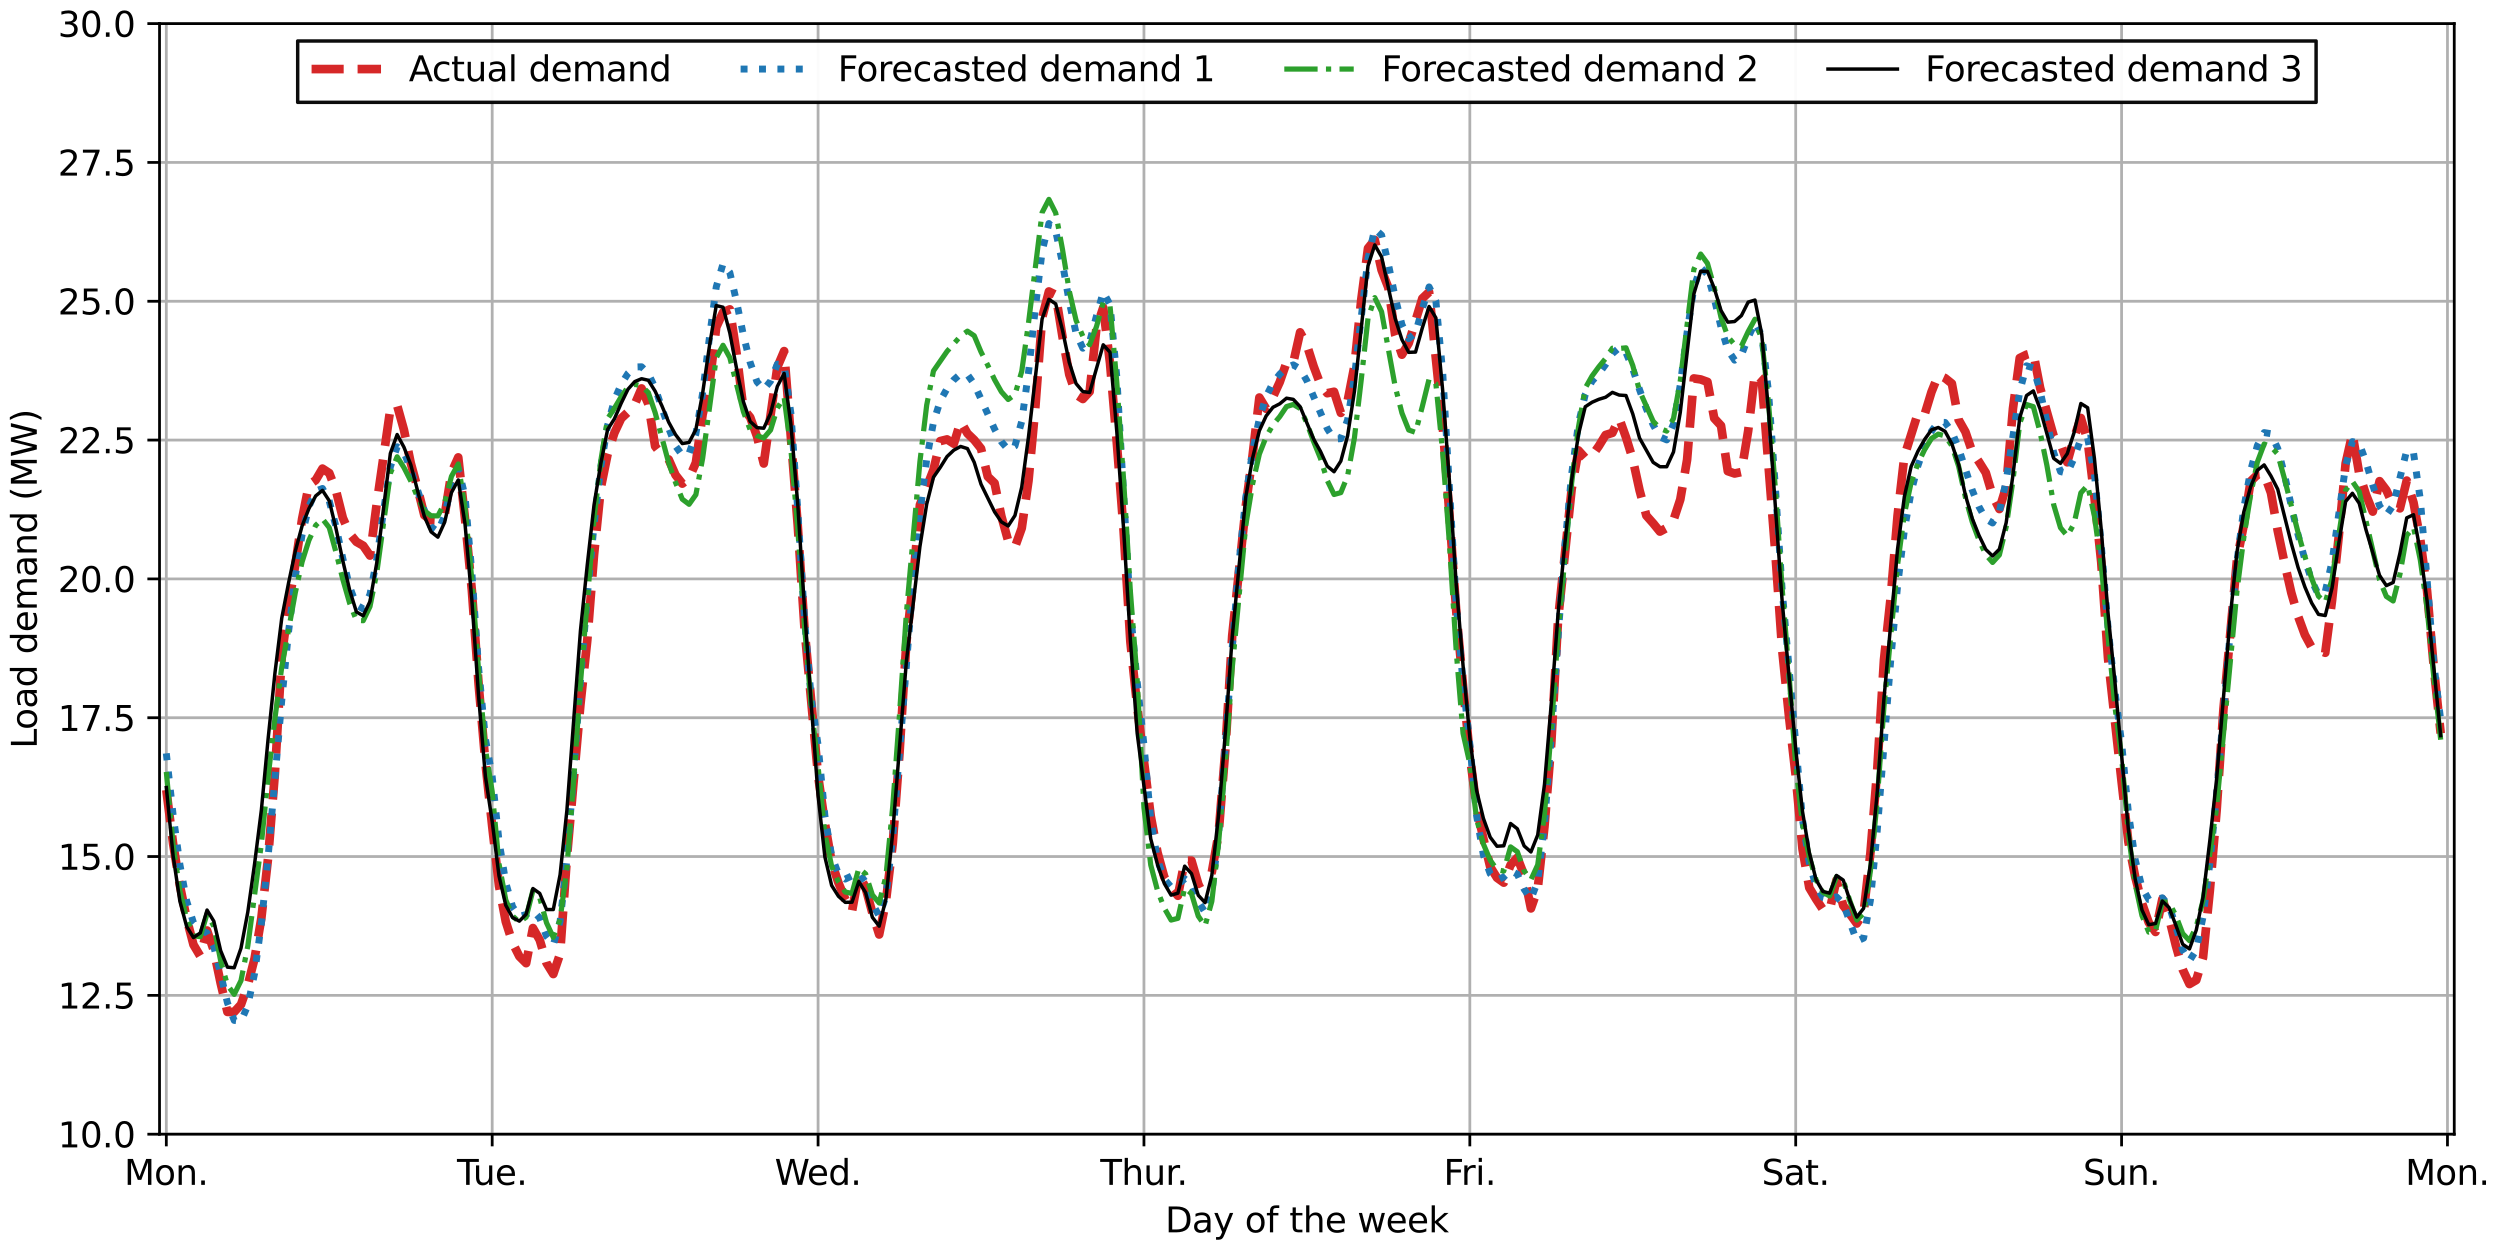 <?xml version="1.0" encoding="utf-8" standalone="no"?>
<!DOCTYPE svg PUBLIC "-//W3C//DTD SVG 1.1//EN"
  "http://www.w3.org/Graphics/SVG/1.1/DTD/svg11.dtd">
<svg height="360pt" version="1.1" viewBox="0 0 720 360" width="720pt" xmlns="http://www.w3.org/2000/svg" xmlns:xlink="http://www.w3.org/1999/xlink">
 <defs>
  <style type="text/css">*{stroke-linecap:butt;stroke-linejoin:round;}</style>
 </defs>
 <g id="figure_1">
  <g id="patch_1">
   <path d="M 0 360 
L 720 360 
L 720 0 
L 0 0 
z
" style="fill:#ffffff;"/>
  </g>
  <g id="axes_1">
   <g id="patch_2">
    <path d="M 45.944 326.644 
L 706.824 326.644 
L 706.824 6.799 
L 45.944 6.799 
z
" style="fill:#ffffff;"/>
   </g>
   <g id="matplotlib.axis_1">
    <g id="xtick_1">
     <g id="line2d_1">
      <path clip-path="url(#p6365b93fcc)" d="M 47.899 326.644 
L 47.899 6.799 
" style="fill:none;stroke:#b0b0b0;stroke-linecap:square;stroke-width:0.8;"/>
     </g>
     <g id="line2d_2">
      <defs>
       <path d="M 0 0 
L 0 3.5 
" id="m3e5cc3cc90" style="stroke:#000000;stroke-width:0.8;"/>
      </defs>
      <g>
       <use style="stroke:#000000;stroke-width:0.8;" x="47.899" xlink:href="#m3e5cc3cc90" y="326.644"/>
      </g>
     </g>
     <g id="text_1">
      <!-- Mon. -->
      <g transform="translate(35.768 341.242)scale(0.1 -0.1)">
       <defs>
        <path d="M 628 4666 
L 1569 4666 
L 2759 1491 
L 3956 4666 
L 4897 4666 
L 4897 0 
L 4281 0 
L 4281 4097 
L 3078 897 
L 2444 897 
L 1241 4097 
L 1241 0 
L 628 0 
L 628 4666 
z
" id="DejaVuSans-4d" transform="scale(0.016)"/>
        <path d="M 1959 3097 
Q 1497 3097 1228 2736 
Q 959 2375 959 1747 
Q 959 1119 1226 758 
Q 1494 397 1959 397 
Q 2419 397 2687 759 
Q 2956 1122 2956 1747 
Q 2956 2369 2687 2733 
Q 2419 3097 1959 3097 
z
M 1959 3584 
Q 2709 3584 3137 3096 
Q 3566 2609 3566 1747 
Q 3566 888 3137 398 
Q 2709 -91 1959 -91 
Q 1206 -91 779 398 
Q 353 888 353 1747 
Q 353 2609 779 3096 
Q 1206 3584 1959 3584 
z
" id="DejaVuSans-6f" transform="scale(0.016)"/>
        <path d="M 3513 2113 
L 3513 0 
L 2938 0 
L 2938 2094 
Q 2938 2591 2744 2837 
Q 2550 3084 2163 3084 
Q 1697 3084 1428 2787 
Q 1159 2491 1159 1978 
L 1159 0 
L 581 0 
L 581 3500 
L 1159 3500 
L 1159 2956 
Q 1366 3272 1645 3428 
Q 1925 3584 2291 3584 
Q 2894 3584 3203 3211 
Q 3513 2838 3513 2113 
z
" id="DejaVuSans-6e" transform="scale(0.016)"/>
        <path d="M 684 794 
L 1344 794 
L 1344 0 
L 684 0 
L 684 794 
z
" id="DejaVuSans-2e" transform="scale(0.016)"/>
       </defs>
       <use xlink:href="#DejaVuSans-4d"/>
       <use x="86.279" xlink:href="#DejaVuSans-6f"/>
       <use x="147.461" xlink:href="#DejaVuSans-6e"/>
       <use x="210.84" xlink:href="#DejaVuSans-2e"/>
      </g>
     </g>
    </g>
    <g id="xtick_2">
     <g id="line2d_3">
      <path clip-path="url(#p6365b93fcc)" d="M 141.752 326.644 
L 141.752 6.799 
" style="fill:none;stroke:#b0b0b0;stroke-linecap:square;stroke-width:0.8;"/>
     </g>
     <g id="line2d_4">
      <g>
       <use style="stroke:#000000;stroke-width:0.8;" x="141.752" xlink:href="#m3e5cc3cc90" y="326.644"/>
      </g>
     </g>
     <g id="text_2">
      <!-- Tue. -->
      <g transform="translate(131.62 341.242)scale(0.1 -0.1)">
       <defs>
        <path d="M -19 4666 
L 3928 4666 
L 3928 4134 
L 2272 4134 
L 2272 0 
L 1638 0 
L 1638 4134 
L -19 4134 
L -19 4666 
z
" id="DejaVuSans-54" transform="scale(0.016)"/>
        <path d="M 544 1381 
L 544 3500 
L 1119 3500 
L 1119 1403 
Q 1119 906 1312 657 
Q 1506 409 1894 409 
Q 2359 409 2629 706 
Q 2900 1003 2900 1516 
L 2900 3500 
L 3475 3500 
L 3475 0 
L 2900 0 
L 2900 538 
Q 2691 219 2414 64 
Q 2138 -91 1772 -91 
Q 1169 -91 856 284 
Q 544 659 544 1381 
z
M 1991 3584 
L 1991 3584 
z
" id="DejaVuSans-75" transform="scale(0.016)"/>
        <path d="M 3597 1894 
L 3597 1613 
L 953 1613 
Q 991 1019 1311 708 
Q 1631 397 2203 397 
Q 2534 397 2845 478 
Q 3156 559 3463 722 
L 3463 178 
Q 3153 47 2828 -22 
Q 2503 -91 2169 -91 
Q 1331 -91 842 396 
Q 353 884 353 1716 
Q 353 2575 817 3079 
Q 1281 3584 2069 3584 
Q 2775 3584 3186 3129 
Q 3597 2675 3597 1894 
z
M 3022 2063 
Q 3016 2534 2758 2815 
Q 2500 3097 2075 3097 
Q 1594 3097 1305 2825 
Q 1016 2553 972 2059 
L 3022 2063 
z
" id="DejaVuSans-65" transform="scale(0.016)"/>
       </defs>
       <use xlink:href="#DejaVuSans-54"/>
       <use x="45.959" xlink:href="#DejaVuSans-75"/>
       <use x="109.338" xlink:href="#DejaVuSans-65"/>
       <use x="170.861" xlink:href="#DejaVuSans-2e"/>
      </g>
     </g>
    </g>
    <g id="xtick_3">
     <g id="line2d_5">
      <path clip-path="url(#p6365b93fcc)" d="M 235.605 326.644 
L 235.605 6.799 
" style="fill:none;stroke:#b0b0b0;stroke-linecap:square;stroke-width:0.8;"/>
     </g>
     <g id="line2d_6">
      <g>
       <use style="stroke:#000000;stroke-width:0.8;" x="235.605" xlink:href="#m3e5cc3cc90" y="326.644"/>
      </g>
     </g>
     <g id="text_3">
      <!-- Wed. -->
      <g transform="translate(223.115 341.242)scale(0.1 -0.1)">
       <defs>
        <path d="M 213 4666 
L 850 4666 
L 1831 722 
L 2809 4666 
L 3519 4666 
L 4500 722 
L 5478 4666 
L 6119 4666 
L 4947 0 
L 4153 0 
L 3169 4050 
L 2175 0 
L 1381 0 
L 213 4666 
z
" id="DejaVuSans-57" transform="scale(0.016)"/>
        <path d="M 2906 2969 
L 2906 4863 
L 3481 4863 
L 3481 0 
L 2906 0 
L 2906 525 
Q 2725 213 2448 61 
Q 2172 -91 1784 -91 
Q 1150 -91 751 415 
Q 353 922 353 1747 
Q 353 2572 751 3078 
Q 1150 3584 1784 3584 
Q 2172 3584 2448 3432 
Q 2725 3281 2906 2969 
z
M 947 1747 
Q 947 1113 1208 752 
Q 1469 391 1925 391 
Q 2381 391 2643 752 
Q 2906 1113 2906 1747 
Q 2906 2381 2643 2742 
Q 2381 3103 1925 3103 
Q 1469 3103 1208 2742 
Q 947 2381 947 1747 
z
" id="DejaVuSans-64" transform="scale(0.016)"/>
       </defs>
       <use xlink:href="#DejaVuSans-57"/>
       <use x="93.002" xlink:href="#DejaVuSans-65"/>
       <use x="154.525" xlink:href="#DejaVuSans-64"/>
       <use x="218.002" xlink:href="#DejaVuSans-2e"/>
      </g>
     </g>
    </g>
    <g id="xtick_4">
     <g id="line2d_7">
      <path clip-path="url(#p6365b93fcc)" d="M 329.458 326.644 
L 329.458 6.799 
" style="fill:none;stroke:#b0b0b0;stroke-linecap:square;stroke-width:0.8;"/>
     </g>
     <g id="line2d_8">
      <g>
       <use style="stroke:#000000;stroke-width:0.8;" x="329.458" xlink:href="#m3e5cc3cc90" y="326.644"/>
      </g>
     </g>
     <g id="text_4">
      <!-- Thur. -->
      <g transform="translate(316.878 341.242)scale(0.1 -0.1)">
       <defs>
        <path d="M 3513 2113 
L 3513 0 
L 2938 0 
L 2938 2094 
Q 2938 2591 2744 2837 
Q 2550 3084 2163 3084 
Q 1697 3084 1428 2787 
Q 1159 2491 1159 1978 
L 1159 0 
L 581 0 
L 581 4863 
L 1159 4863 
L 1159 2956 
Q 1366 3272 1645 3428 
Q 1925 3584 2291 3584 
Q 2894 3584 3203 3211 
Q 3513 2838 3513 2113 
z
" id="DejaVuSans-68" transform="scale(0.016)"/>
        <path d="M 2631 2963 
Q 2534 3019 2420 3045 
Q 2306 3072 2169 3072 
Q 1681 3072 1420 2755 
Q 1159 2438 1159 1844 
L 1159 0 
L 581 0 
L 581 3500 
L 1159 3500 
L 1159 2956 
Q 1341 3275 1631 3429 
Q 1922 3584 2338 3584 
Q 2397 3584 2469 3576 
Q 2541 3569 2628 3553 
L 2631 2963 
z
" id="DejaVuSans-72" transform="scale(0.016)"/>
       </defs>
       <use xlink:href="#DejaVuSans-54"/>
       <use x="61.084" xlink:href="#DejaVuSans-68"/>
       <use x="124.463" xlink:href="#DejaVuSans-75"/>
       <use x="187.842" xlink:href="#DejaVuSans-72"/>
       <use x="219.83" xlink:href="#DejaVuSans-2e"/>
      </g>
     </g>
    </g>
    <g id="xtick_5">
     <g id="line2d_9">
      <path clip-path="url(#p6365b93fcc)" d="M 423.31 326.644 
L 423.31 6.799 
" style="fill:none;stroke:#b0b0b0;stroke-linecap:square;stroke-width:0.8;"/>
     </g>
     <g id="line2d_10">
      <g>
       <use style="stroke:#000000;stroke-width:0.8;" x="423.31" xlink:href="#m3e5cc3cc90" y="326.644"/>
      </g>
     </g>
     <g id="text_5">
      <!-- Fri. -->
      <g transform="translate(415.763 341.242)scale(0.1 -0.1)">
       <defs>
        <path d="M 628 4666 
L 3309 4666 
L 3309 4134 
L 1259 4134 
L 1259 2759 
L 3109 2759 
L 3109 2228 
L 1259 2228 
L 1259 0 
L 628 0 
L 628 4666 
z
" id="DejaVuSans-46" transform="scale(0.016)"/>
        <path d="M 603 3500 
L 1178 3500 
L 1178 0 
L 603 0 
L 603 3500 
z
M 603 4863 
L 1178 4863 
L 1178 4134 
L 603 4134 
L 603 4863 
z
" id="DejaVuSans-69" transform="scale(0.016)"/>
       </defs>
       <use xlink:href="#DejaVuSans-46"/>
       <use x="50.27" xlink:href="#DejaVuSans-72"/>
       <use x="91.383" xlink:href="#DejaVuSans-69"/>
       <use x="119.166" xlink:href="#DejaVuSans-2e"/>
      </g>
     </g>
    </g>
    <g id="xtick_6">
     <g id="line2d_11">
      <path clip-path="url(#p6365b93fcc)" d="M 517.163 326.644 
L 517.163 6.799 
" style="fill:none;stroke:#b0b0b0;stroke-linecap:square;stroke-width:0.8;"/>
     </g>
     <g id="line2d_12">
      <g>
       <use style="stroke:#000000;stroke-width:0.8;" x="517.163" xlink:href="#m3e5cc3cc90" y="326.644"/>
      </g>
     </g>
     <g id="text_6">
      <!-- Sat. -->
      <g transform="translate(507.376 341.242)scale(0.1 -0.1)">
       <defs>
        <path d="M 3425 4513 
L 3425 3897 
Q 3066 4069 2747 4153 
Q 2428 4238 2131 4238 
Q 1616 4238 1336 4038 
Q 1056 3838 1056 3469 
Q 1056 3159 1242 3001 
Q 1428 2844 1947 2747 
L 2328 2669 
Q 3034 2534 3370 2195 
Q 3706 1856 3706 1288 
Q 3706 609 3251 259 
Q 2797 -91 1919 -91 
Q 1588 -91 1214 -16 
Q 841 59 441 206 
L 441 856 
Q 825 641 1194 531 
Q 1563 422 1919 422 
Q 2459 422 2753 634 
Q 3047 847 3047 1241 
Q 3047 1584 2836 1778 
Q 2625 1972 2144 2069 
L 1759 2144 
Q 1053 2284 737 2584 
Q 422 2884 422 3419 
Q 422 4038 858 4394 
Q 1294 4750 2059 4750 
Q 2388 4750 2728 4690 
Q 3069 4631 3425 4513 
z
" id="DejaVuSans-53" transform="scale(0.016)"/>
        <path d="M 2194 1759 
Q 1497 1759 1228 1600 
Q 959 1441 959 1056 
Q 959 750 1161 570 
Q 1363 391 1709 391 
Q 2188 391 2477 730 
Q 2766 1069 2766 1631 
L 2766 1759 
L 2194 1759 
z
M 3341 1997 
L 3341 0 
L 2766 0 
L 2766 531 
Q 2569 213 2275 61 
Q 1981 -91 1556 -91 
Q 1019 -91 701 211 
Q 384 513 384 1019 
Q 384 1609 779 1909 
Q 1175 2209 1959 2209 
L 2766 2209 
L 2766 2266 
Q 2766 2663 2505 2880 
Q 2244 3097 1772 3097 
Q 1472 3097 1187 3025 
Q 903 2953 641 2809 
L 641 3341 
Q 956 3463 1253 3523 
Q 1550 3584 1831 3584 
Q 2591 3584 2966 3190 
Q 3341 2797 3341 1997 
z
" id="DejaVuSans-61" transform="scale(0.016)"/>
        <path d="M 1172 4494 
L 1172 3500 
L 2356 3500 
L 2356 3053 
L 1172 3053 
L 1172 1153 
Q 1172 725 1289 603 
Q 1406 481 1766 481 
L 2356 481 
L 2356 0 
L 1766 0 
Q 1100 0 847 248 
Q 594 497 594 1153 
L 594 3053 
L 172 3053 
L 172 3500 
L 594 3500 
L 594 4494 
L 1172 4494 
z
" id="DejaVuSans-74" transform="scale(0.016)"/>
       </defs>
       <use xlink:href="#DejaVuSans-53"/>
       <use x="63.477" xlink:href="#DejaVuSans-61"/>
       <use x="124.756" xlink:href="#DejaVuSans-74"/>
       <use x="163.965" xlink:href="#DejaVuSans-2e"/>
      </g>
     </g>
    </g>
    <g id="xtick_7">
     <g id="line2d_13">
      <path clip-path="url(#p6365b93fcc)" d="M 611.016 326.644 
L 611.016 6.799 
" style="fill:none;stroke:#b0b0b0;stroke-linecap:square;stroke-width:0.8;"/>
     </g>
     <g id="line2d_14">
      <g>
       <use style="stroke:#000000;stroke-width:0.8;" x="611.016" xlink:href="#m3e5cc3cc90" y="326.644"/>
      </g>
     </g>
     <g id="text_7">
      <!-- Sun. -->
      <g transform="translate(599.915 341.242)scale(0.1 -0.1)">
       <use xlink:href="#DejaVuSans-53"/>
       <use x="63.477" xlink:href="#DejaVuSans-75"/>
       <use x="126.855" xlink:href="#DejaVuSans-6e"/>
       <use x="190.234" xlink:href="#DejaVuSans-2e"/>
      </g>
     </g>
    </g>
    <g id="xtick_8">
     <g id="line2d_15">
      <path clip-path="url(#p6365b93fcc)" d="M 704.869 326.644 
L 704.869 6.799 
" style="fill:none;stroke:#b0b0b0;stroke-linecap:square;stroke-width:0.8;"/>
     </g>
     <g id="line2d_16">
      <g>
       <use style="stroke:#000000;stroke-width:0.8;" x="704.869" xlink:href="#m3e5cc3cc90" y="326.644"/>
      </g>
     </g>
     <g id="text_8">
      <!-- Mon. -->
      <g transform="translate(692.737 341.242)scale(0.1 -0.1)">
       <use xlink:href="#DejaVuSans-4d"/>
       <use x="86.279" xlink:href="#DejaVuSans-6f"/>
       <use x="147.461" xlink:href="#DejaVuSans-6e"/>
       <use x="210.84" xlink:href="#DejaVuSans-2e"/>
      </g>
     </g>
    </g>
    <g id="text_9">
     <!-- Day of the week -->
     <g transform="translate(335.581 354.92)scale(0.1 -0.1)">
      <defs>
       <path d="M 1259 4147 
L 1259 519 
L 2022 519 
Q 2988 519 3436 956 
Q 3884 1394 3884 2338 
Q 3884 3275 3436 3711 
Q 2988 4147 2022 4147 
L 1259 4147 
z
M 628 4666 
L 1925 4666 
Q 3281 4666 3915 4102 
Q 4550 3538 4550 2338 
Q 4550 1131 3912 565 
Q 3275 0 1925 0 
L 628 0 
L 628 4666 
z
" id="DejaVuSans-44" transform="scale(0.016)"/>
       <path d="M 2059 -325 
Q 1816 -950 1584 -1140 
Q 1353 -1331 966 -1331 
L 506 -1331 
L 506 -850 
L 844 -850 
Q 1081 -850 1212 -737 
Q 1344 -625 1503 -206 
L 1606 56 
L 191 3500 
L 800 3500 
L 1894 763 
L 2988 3500 
L 3597 3500 
L 2059 -325 
z
" id="DejaVuSans-79" transform="scale(0.016)"/>
       <path id="DejaVuSans-20" transform="scale(0.016)"/>
       <path d="M 2375 4863 
L 2375 4384 
L 1825 4384 
Q 1516 4384 1395 4259 
Q 1275 4134 1275 3809 
L 1275 3500 
L 2222 3500 
L 2222 3053 
L 1275 3053 
L 1275 0 
L 697 0 
L 697 3053 
L 147 3053 
L 147 3500 
L 697 3500 
L 697 3744 
Q 697 4328 969 4595 
Q 1241 4863 1831 4863 
L 2375 4863 
z
" id="DejaVuSans-66" transform="scale(0.016)"/>
       <path d="M 269 3500 
L 844 3500 
L 1563 769 
L 2278 3500 
L 2956 3500 
L 3675 769 
L 4391 3500 
L 4966 3500 
L 4050 0 
L 3372 0 
L 2619 2869 
L 1863 0 
L 1184 0 
L 269 3500 
z
" id="DejaVuSans-77" transform="scale(0.016)"/>
       <path d="M 581 4863 
L 1159 4863 
L 1159 1991 
L 2875 3500 
L 3609 3500 
L 1753 1863 
L 3688 0 
L 2938 0 
L 1159 1709 
L 1159 0 
L 581 0 
L 581 4863 
z
" id="DejaVuSans-6b" transform="scale(0.016)"/>
      </defs>
      <use xlink:href="#DejaVuSans-44"/>
      <use x="77.002" xlink:href="#DejaVuSans-61"/>
      <use x="138.281" xlink:href="#DejaVuSans-79"/>
      <use x="197.461" xlink:href="#DejaVuSans-20"/>
      <use x="229.248" xlink:href="#DejaVuSans-6f"/>
      <use x="290.43" xlink:href="#DejaVuSans-66"/>
      <use x="325.635" xlink:href="#DejaVuSans-20"/>
      <use x="357.422" xlink:href="#DejaVuSans-74"/>
      <use x="396.631" xlink:href="#DejaVuSans-68"/>
      <use x="460.01" xlink:href="#DejaVuSans-65"/>
      <use x="521.533" xlink:href="#DejaVuSans-20"/>
      <use x="553.32" xlink:href="#DejaVuSans-77"/>
      <use x="635.107" xlink:href="#DejaVuSans-65"/>
      <use x="696.631" xlink:href="#DejaVuSans-65"/>
      <use x="758.154" xlink:href="#DejaVuSans-6b"/>
     </g>
    </g>
   </g>
   <g id="matplotlib.axis_2">
    <g id="ytick_1">
     <g id="line2d_17">
      <path clip-path="url(#p6365b93fcc)" d="M 45.944 326.644 
L 706.824 326.644 
" style="fill:none;stroke:#b0b0b0;stroke-linecap:square;stroke-width:0.8;"/>
     </g>
     <g id="line2d_18">
      <defs>
       <path d="M 0 0 
L -3.5 0 
" id="m7fc9ce6da5" style="stroke:#000000;stroke-width:0.8;"/>
      </defs>
      <g>
       <use style="stroke:#000000;stroke-width:0.8;" x="45.944" xlink:href="#m7fc9ce6da5" y="326.644"/>
      </g>
     </g>
     <g id="text_10">
      <!-- 10.0 -->
      <g transform="translate(16.678 330.443)scale(0.1 -0.1)">
       <defs>
        <path d="M 794 531 
L 1825 531 
L 1825 4091 
L 703 3866 
L 703 4441 
L 1819 4666 
L 2450 4666 
L 2450 531 
L 3481 531 
L 3481 0 
L 794 0 
L 794 531 
z
" id="DejaVuSans-31" transform="scale(0.016)"/>
        <path d="M 2034 4250 
Q 1547 4250 1301 3770 
Q 1056 3291 1056 2328 
Q 1056 1369 1301 889 
Q 1547 409 2034 409 
Q 2525 409 2770 889 
Q 3016 1369 3016 2328 
Q 3016 3291 2770 3770 
Q 2525 4250 2034 4250 
z
M 2034 4750 
Q 2819 4750 3233 4129 
Q 3647 3509 3647 2328 
Q 3647 1150 3233 529 
Q 2819 -91 2034 -91 
Q 1250 -91 836 529 
Q 422 1150 422 2328 
Q 422 3509 836 4129 
Q 1250 4750 2034 4750 
z
" id="DejaVuSans-30" transform="scale(0.016)"/>
       </defs>
       <use xlink:href="#DejaVuSans-31"/>
       <use x="63.623" xlink:href="#DejaVuSans-30"/>
       <use x="127.246" xlink:href="#DejaVuSans-2e"/>
       <use x="159.033" xlink:href="#DejaVuSans-30"/>
      </g>
     </g>
    </g>
    <g id="ytick_2">
     <g id="line2d_19">
      <path clip-path="url(#p6365b93fcc)" d="M 45.944 286.663 
L 706.824 286.663 
" style="fill:none;stroke:#b0b0b0;stroke-linecap:square;stroke-width:0.8;"/>
     </g>
     <g id="line2d_20">
      <g>
       <use style="stroke:#000000;stroke-width:0.8;" x="45.944" xlink:href="#m7fc9ce6da5" y="286.663"/>
      </g>
     </g>
     <g id="text_11">
      <!-- 12.5 -->
      <g transform="translate(16.678 290.462)scale(0.1 -0.1)">
       <defs>
        <path d="M 1228 531 
L 3431 531 
L 3431 0 
L 469 0 
L 469 531 
Q 828 903 1448 1529 
Q 2069 2156 2228 2338 
Q 2531 2678 2651 2914 
Q 2772 3150 2772 3378 
Q 2772 3750 2511 3984 
Q 2250 4219 1831 4219 
Q 1534 4219 1204 4116 
Q 875 4013 500 3803 
L 500 4441 
Q 881 4594 1212 4672 
Q 1544 4750 1819 4750 
Q 2544 4750 2975 4387 
Q 3406 4025 3406 3419 
Q 3406 3131 3298 2873 
Q 3191 2616 2906 2266 
Q 2828 2175 2409 1742 
Q 1991 1309 1228 531 
z
" id="DejaVuSans-32" transform="scale(0.016)"/>
        <path d="M 691 4666 
L 3169 4666 
L 3169 4134 
L 1269 4134 
L 1269 2991 
Q 1406 3038 1543 3061 
Q 1681 3084 1819 3084 
Q 2600 3084 3056 2656 
Q 3513 2228 3513 1497 
Q 3513 744 3044 326 
Q 2575 -91 1722 -91 
Q 1428 -91 1123 -41 
Q 819 9 494 109 
L 494 744 
Q 775 591 1075 516 
Q 1375 441 1709 441 
Q 2250 441 2565 725 
Q 2881 1009 2881 1497 
Q 2881 1984 2565 2268 
Q 2250 2553 1709 2553 
Q 1456 2553 1204 2497 
Q 953 2441 691 2322 
L 691 4666 
z
" id="DejaVuSans-35" transform="scale(0.016)"/>
       </defs>
       <use xlink:href="#DejaVuSans-31"/>
       <use x="63.623" xlink:href="#DejaVuSans-32"/>
       <use x="127.246" xlink:href="#DejaVuSans-2e"/>
       <use x="159.033" xlink:href="#DejaVuSans-35"/>
      </g>
     </g>
    </g>
    <g id="ytick_3">
     <g id="line2d_21">
      <path clip-path="url(#p6365b93fcc)" d="M 45.944 246.682 
L 706.824 246.682 
" style="fill:none;stroke:#b0b0b0;stroke-linecap:square;stroke-width:0.8;"/>
     </g>
     <g id="line2d_22">
      <g>
       <use style="stroke:#000000;stroke-width:0.8;" x="45.944" xlink:href="#m7fc9ce6da5" y="246.682"/>
      </g>
     </g>
     <g id="text_12">
      <!-- 15.0 -->
      <g transform="translate(16.678 250.482)scale(0.1 -0.1)">
       <use xlink:href="#DejaVuSans-31"/>
       <use x="63.623" xlink:href="#DejaVuSans-35"/>
       <use x="127.246" xlink:href="#DejaVuSans-2e"/>
       <use x="159.033" xlink:href="#DejaVuSans-30"/>
      </g>
     </g>
    </g>
    <g id="ytick_4">
     <g id="line2d_23">
      <path clip-path="url(#p6365b93fcc)" d="M 45.944 206.702 
L 706.824 206.702 
" style="fill:none;stroke:#b0b0b0;stroke-linecap:square;stroke-width:0.8;"/>
     </g>
     <g id="line2d_24">
      <g>
       <use style="stroke:#000000;stroke-width:0.8;" x="45.944" xlink:href="#m7fc9ce6da5" y="206.702"/>
      </g>
     </g>
     <g id="text_13">
      <!-- 17.5 -->
      <g transform="translate(16.678 210.501)scale(0.1 -0.1)">
       <defs>
        <path d="M 525 4666 
L 3525 4666 
L 3525 4397 
L 1831 0 
L 1172 0 
L 2766 4134 
L 525 4134 
L 525 4666 
z
" id="DejaVuSans-37" transform="scale(0.016)"/>
       </defs>
       <use xlink:href="#DejaVuSans-31"/>
       <use x="63.623" xlink:href="#DejaVuSans-37"/>
       <use x="127.246" xlink:href="#DejaVuSans-2e"/>
       <use x="159.033" xlink:href="#DejaVuSans-35"/>
      </g>
     </g>
    </g>
    <g id="ytick_5">
     <g id="line2d_25">
      <path clip-path="url(#p6365b93fcc)" d="M 45.944 166.721 
L 706.824 166.721 
" style="fill:none;stroke:#b0b0b0;stroke-linecap:square;stroke-width:0.8;"/>
     </g>
     <g id="line2d_26">
      <g>
       <use style="stroke:#000000;stroke-width:0.8;" x="45.944" xlink:href="#m7fc9ce6da5" y="166.721"/>
      </g>
     </g>
     <g id="text_14">
      <!-- 20.0 -->
      <g transform="translate(16.678 170.521)scale(0.1 -0.1)">
       <use xlink:href="#DejaVuSans-32"/>
       <use x="63.623" xlink:href="#DejaVuSans-30"/>
       <use x="127.246" xlink:href="#DejaVuSans-2e"/>
       <use x="159.033" xlink:href="#DejaVuSans-30"/>
      </g>
     </g>
    </g>
    <g id="ytick_6">
     <g id="line2d_27">
      <path clip-path="url(#p6365b93fcc)" d="M 45.944 126.741 
L 706.824 126.741 
" style="fill:none;stroke:#b0b0b0;stroke-linecap:square;stroke-width:0.8;"/>
     </g>
     <g id="line2d_28">
      <g>
       <use style="stroke:#000000;stroke-width:0.8;" x="45.944" xlink:href="#m7fc9ce6da5" y="126.741"/>
      </g>
     </g>
     <g id="text_15">
      <!-- 22.5 -->
      <g transform="translate(16.678 130.54)scale(0.1 -0.1)">
       <use xlink:href="#DejaVuSans-32"/>
       <use x="63.623" xlink:href="#DejaVuSans-32"/>
       <use x="127.246" xlink:href="#DejaVuSans-2e"/>
       <use x="159.033" xlink:href="#DejaVuSans-35"/>
      </g>
     </g>
    </g>
    <g id="ytick_7">
     <g id="line2d_29">
      <path clip-path="url(#p6365b93fcc)" d="M 45.944 86.76 
L 706.824 86.76 
" style="fill:none;stroke:#b0b0b0;stroke-linecap:square;stroke-width:0.8;"/>
     </g>
     <g id="line2d_30">
      <g>
       <use style="stroke:#000000;stroke-width:0.8;" x="45.944" xlink:href="#m7fc9ce6da5" y="86.76"/>
      </g>
     </g>
     <g id="text_16">
      <!-- 25.0 -->
      <g transform="translate(16.678 90.56)scale(0.1 -0.1)">
       <use xlink:href="#DejaVuSans-32"/>
       <use x="63.623" xlink:href="#DejaVuSans-35"/>
       <use x="127.246" xlink:href="#DejaVuSans-2e"/>
       <use x="159.033" xlink:href="#DejaVuSans-30"/>
      </g>
     </g>
    </g>
    <g id="ytick_8">
     <g id="line2d_31">
      <path clip-path="url(#p6365b93fcc)" d="M 45.944 46.78 
L 706.824 46.78 
" style="fill:none;stroke:#b0b0b0;stroke-linecap:square;stroke-width:0.8;"/>
     </g>
     <g id="line2d_32">
      <g>
       <use style="stroke:#000000;stroke-width:0.8;" x="45.944" xlink:href="#m7fc9ce6da5" y="46.78"/>
      </g>
     </g>
     <g id="text_17">
      <!-- 27.5 -->
      <g transform="translate(16.678 50.579)scale(0.1 -0.1)">
       <use xlink:href="#DejaVuSans-32"/>
       <use x="63.623" xlink:href="#DejaVuSans-37"/>
       <use x="127.246" xlink:href="#DejaVuSans-2e"/>
       <use x="159.033" xlink:href="#DejaVuSans-35"/>
      </g>
     </g>
    </g>
    <g id="ytick_9">
     <g id="line2d_33">
      <path clip-path="url(#p6365b93fcc)" d="M 45.944 6.799 
L 706.824 6.799 
" style="fill:none;stroke:#b0b0b0;stroke-linecap:square;stroke-width:0.8;"/>
     </g>
     <g id="line2d_34">
      <g>
       <use style="stroke:#000000;stroke-width:0.8;" x="45.944" xlink:href="#m7fc9ce6da5" y="6.799"/>
      </g>
     </g>
     <g id="text_18">
      <!-- 30.0 -->
      <g transform="translate(16.678 10.599)scale(0.1 -0.1)">
       <defs>
        <path d="M 2597 2516 
Q 3050 2419 3304 2112 
Q 3559 1806 3559 1356 
Q 3559 666 3084 287 
Q 2609 -91 1734 -91 
Q 1441 -91 1130 -33 
Q 819 25 488 141 
L 488 750 
Q 750 597 1062 519 
Q 1375 441 1716 441 
Q 2309 441 2620 675 
Q 2931 909 2931 1356 
Q 2931 1769 2642 2001 
Q 2353 2234 1838 2234 
L 1294 2234 
L 1294 2753 
L 1863 2753 
Q 2328 2753 2575 2939 
Q 2822 3125 2822 3475 
Q 2822 3834 2567 4026 
Q 2313 4219 1838 4219 
Q 1578 4219 1281 4162 
Q 984 4106 628 3988 
L 628 4550 
Q 988 4650 1302 4700 
Q 1616 4750 1894 4750 
Q 2613 4750 3031 4423 
Q 3450 4097 3450 3541 
Q 3450 3153 3228 2886 
Q 3006 2619 2597 2516 
z
" id="DejaVuSans-33" transform="scale(0.016)"/>
       </defs>
       <use xlink:href="#DejaVuSans-33"/>
       <use x="63.623" xlink:href="#DejaVuSans-30"/>
       <use x="127.246" xlink:href="#DejaVuSans-2e"/>
       <use x="159.033" xlink:href="#DejaVuSans-30"/>
      </g>
     </g>
    </g>
    <g id="text_19">
     <!-- Load demand (MW) -->
     <g transform="translate(10.599 215.583)rotate(-90)scale(0.1 -0.1)">
      <defs>
       <path d="M 628 4666 
L 1259 4666 
L 1259 531 
L 3531 531 
L 3531 0 
L 628 0 
L 628 4666 
z
" id="DejaVuSans-4c" transform="scale(0.016)"/>
       <path d="M 3328 2828 
Q 3544 3216 3844 3400 
Q 4144 3584 4550 3584 
Q 5097 3584 5394 3201 
Q 5691 2819 5691 2113 
L 5691 0 
L 5113 0 
L 5113 2094 
Q 5113 2597 4934 2840 
Q 4756 3084 4391 3084 
Q 3944 3084 3684 2787 
Q 3425 2491 3425 1978 
L 3425 0 
L 2847 0 
L 2847 2094 
Q 2847 2600 2669 2842 
Q 2491 3084 2119 3084 
Q 1678 3084 1418 2786 
Q 1159 2488 1159 1978 
L 1159 0 
L 581 0 
L 581 3500 
L 1159 3500 
L 1159 2956 
Q 1356 3278 1631 3431 
Q 1906 3584 2284 3584 
Q 2666 3584 2933 3390 
Q 3200 3197 3328 2828 
z
" id="DejaVuSans-6d" transform="scale(0.016)"/>
       <path d="M 1984 4856 
Q 1566 4138 1362 3434 
Q 1159 2731 1159 2009 
Q 1159 1288 1364 580 
Q 1569 -128 1984 -844 
L 1484 -844 
Q 1016 -109 783 600 
Q 550 1309 550 2009 
Q 550 2706 781 3412 
Q 1013 4119 1484 4856 
L 1984 4856 
z
" id="DejaVuSans-28" transform="scale(0.016)"/>
       <path d="M 513 4856 
L 1013 4856 
Q 1481 4119 1714 3412 
Q 1947 2706 1947 2009 
Q 1947 1309 1714 600 
Q 1481 -109 1013 -844 
L 513 -844 
Q 928 -128 1133 580 
Q 1338 1288 1338 2009 
Q 1338 2731 1133 3434 
Q 928 4138 513 4856 
z
" id="DejaVuSans-29" transform="scale(0.016)"/>
      </defs>
      <use xlink:href="#DejaVuSans-4c"/>
      <use x="53.963" xlink:href="#DejaVuSans-6f"/>
      <use x="115.145" xlink:href="#DejaVuSans-61"/>
      <use x="176.424" xlink:href="#DejaVuSans-64"/>
      <use x="239.9" xlink:href="#DejaVuSans-20"/>
      <use x="271.688" xlink:href="#DejaVuSans-64"/>
      <use x="335.164" xlink:href="#DejaVuSans-65"/>
      <use x="396.688" xlink:href="#DejaVuSans-6d"/>
      <use x="494.1" xlink:href="#DejaVuSans-61"/>
      <use x="555.379" xlink:href="#DejaVuSans-6e"/>
      <use x="618.758" xlink:href="#DejaVuSans-64"/>
      <use x="682.234" xlink:href="#DejaVuSans-20"/>
      <use x="714.021" xlink:href="#DejaVuSans-28"/>
      <use x="753.035" xlink:href="#DejaVuSans-4d"/>
      <use x="839.314" xlink:href="#DejaVuSans-57"/>
      <use x="938.191" xlink:href="#DejaVuSans-29"/>
     </g>
    </g>
   </g>
   <g id="line2d_35">
    <path clip-path="url(#p6365b93fcc)" d="M 47.899 227.524 
L 49.855 243.004 
L 51.81 255.03 
L 53.765 264.594 
L 55.72 272.078 
L 57.676 275.373 
L 59.631 267.984 
L 61.586 273.773 
L 63.541 283.113 
L 65.497 291.429 
L 67.452 291.429 
L 69.407 289.318 
L 71.362 283.72 
L 73.318 276.044 
L 75.273 264.402 
L 77.228 246.938 
L 79.184 222.566 
L 81.139 189.015 
L 83.094 174.398 
L 85.049 162.596 
L 87.005 149.45 
L 88.96 139.663 
L 90.915 138.287 
L 92.87 134.961 
L 94.826 136.24 
L 96.781 141.358 
L 98.736 149.162 
L 100.691 153.64 
L 102.647 156.039 
L 104.602 157.158 
L 106.557 160.005 
L 108.512 144.972 
L 112.423 117.753 
L 114.378 116.762 
L 116.334 123.798 
L 118.289 133.33 
L 120.244 140.526 
L 122.199 148.362 
L 124.155 149.866 
L 126.11 149.962 
L 128.065 148.362 
L 130.02 136.112 
L 131.976 131.731 
L 133.931 149.45 
L 135.886 169.952 
L 137.841 197.075 
L 139.797 219.688 
L 141.752 237.983 
L 143.707 255.126 
L 145.663 265.425 
L 147.618 271.534 
L 149.573 275.436 
L 151.528 277.388 
L 153.484 267.28 
L 155.439 270.703 
L 157.394 277.356 
L 159.349 280.522 
L 161.305 274.733 
L 163.26 247.13 
L 167.17 202.832 
L 169.126 184.537 
L 171.081 159.813 
L 173.036 140.494 
L 174.992 130.803 
L 176.947 124.662 
L 178.902 120.504 
L 180.857 118.681 
L 182.813 116.442 
L 184.768 111.868 
L 186.723 116.346 
L 188.678 128.532 
L 190.634 131.091 
L 192.589 132.338 
L 194.544 136.784 
L 196.499 139.279 
L 198.455 137.744 
L 200.41 133.266 
L 202.365 119.321 
L 204.321 110.781 
L 206.276 94.245 
L 208.231 89.959 
L 210.186 89.095 
L 212.142 101.761 
L 214.097 117.785 
L 216.052 120.184 
L 218.007 125.622 
L 219.963 133.49 
L 223.873 105.727 
L 225.828 101.121 
L 229.739 151.145 
L 231.694 180.955 
L 235.605 223.366 
L 237.56 237.023 
L 239.515 248.314 
L 241.471 254.263 
L 243.426 258.933 
L 245.381 262.451 
L 247.336 251.736 
L 249.292 255.638 
L 251.247 262.963 
L 253.202 269.136 
L 255.157 259.508 
L 257.113 242.94 
L 259.068 216.777 
L 261.023 185.176 
L 262.978 167.073 
L 264.934 145.388 
L 268.844 135.281 
L 270.8 127.029 
L 272.755 126.549 
L 274.71 127.796 
L 276.665 121.368 
L 278.621 124.822 
L 280.576 126.709 
L 282.531 129.172 
L 284.486 137.264 
L 286.442 139.151 
L 288.397 148.682 
L 290.352 155.751 
L 292.307 157.574 
L 294.263 152.105 
L 296.218 138.383 
L 298.173 117.37 
L 300.129 91.526 
L 302.084 83.946 
L 304.039 84.905 
L 305.994 96.963 
L 307.95 107.87 
L 309.905 113.659 
L 311.86 114.907 
L 313.815 112.796 
L 315.771 94.501 
L 317.726 88.616 
L 319.681 104.576 
L 321.636 127.445 
L 323.592 152.808 
L 325.547 184.857 
L 327.502 203.44 
L 331.413 235.008 
L 333.368 245.531 
L 335.323 252.632 
L 337.279 255.542 
L 339.234 257.973 
L 341.189 247.898 
L 343.144 247.866 
L 345.1 254.583 
L 347.055 253.623 
L 349.01 251.16 
L 350.965 239.998 
L 352.921 215.626 
L 354.876 183.066 
L 358.786 145.708 
L 360.742 131.155 
L 362.697 114.491 
L 364.652 117.721 
L 366.608 114.299 
L 368.563 110.045 
L 370.518 104.384 
L 372.473 104.416 
L 374.429 95.716 
L 376.384 99.362 
L 378.339 105.535 
L 380.294 110.749 
L 382.25 113.244 
L 384.205 112.828 
L 386.16 118.905 
L 388.115 115.482 
L 390.071 105.407 
L 392.026 86.441 
L 393.981 71.504 
L 395.937 69.073 
L 397.892 77.773 
L 399.847 82.858 
L 401.802 96.388 
L 403.758 102.145 
L 405.713 98.819 
L 409.623 85.961 
L 411.579 84.106 
L 415.489 122.551 
L 417.444 148.266 
L 419.4 176.061 
L 421.355 197.586 
L 423.31 217.609 
L 425.266 232.609 
L 427.221 241.533 
L 429.176 249.657 
L 431.131 252.792 
L 433.087 254.199 
L 435.042 249.113 
L 436.997 247.002 
L 438.952 252.024 
L 440.908 261.619 
L 442.863 255.99 
L 444.818 237.951 
L 446.773 213.994 
L 448.729 178.396 
L 452.639 140.846 
L 454.595 129.716 
L 456.55 131.89 
L 458.505 131.251 
L 460.46 128.468 
L 462.416 125.27 
L 464.371 124.662 
L 466.326 120.472 
L 468.281 125.941 
L 470.237 132.242 
L 472.192 141.198 
L 474.147 148.49 
L 476.102 150.697 
L 478.058 153.096 
L 480.013 152.041 
L 481.968 149.802 
L 483.923 143.853 
L 485.879 132.434 
L 487.834 108.99 
L 489.789 109.277 
L 491.745 109.981 
L 493.7 120.472 
L 495.655 122.583 
L 497.61 135.697 
L 499.566 136.368 
L 501.521 135.952 
L 503.476 124.086 
L 505.431 107.582 
L 507.387 109.341 
L 511.297 159.301 
L 513.252 187 
L 515.208 206.126 
L 517.163 223.43 
L 519.118 244.54 
L 521.074 255.67 
L 523.029 258.933 
L 524.984 261.907 
L 526.939 262.131 
L 528.895 253.495 
L 530.85 260.82 
L 532.805 263.282 
L 534.76 265.969 
L 536.716 262.867 
L 538.671 245.723 
L 540.626 221.895 
L 542.581 190.038 
L 544.537 171.839 
L 546.492 148.554 
L 548.447 131.443 
L 552.358 118.969 
L 554.313 119.289 
L 556.268 112.892 
L 558.224 107.998 
L 560.179 108.894 
L 562.134 110.461 
L 564.089 120.92 
L 566.045 124.374 
L 568 130.163 
L 569.955 133.01 
L 571.91 136.144 
L 573.866 142.733 
L 575.821 146.603 
L 577.776 140.238 
L 579.732 117.657 
L 581.687 103.104 
L 583.642 102.145 
L 585.597 101.601 
L 587.553 111.708 
L 591.463 125.59 
L 593.418 127.637 
L 595.374 133.138 
L 597.329 126.133 
L 599.284 120.376 
L 601.239 126.837 
L 603.195 143.181 
L 605.15 161.892 
L 607.105 189.558 
L 611.016 225.093 
L 612.971 242.429 
L 614.926 252.472 
L 616.882 260.084 
L 618.837 265.681 
L 620.792 268.4 
L 622.747 258.965 
L 624.703 264.402 
L 626.658 272.366 
L 628.613 279.211 
L 630.568 283.401 
L 632.524 282.249 
L 634.479 275.756 
L 636.434 256.502 
L 638.389 233.441 
L 640.345 204.303 
L 644.255 161.092 
L 646.211 151.209 
L 648.166 138.639 
L 650.121 136.72 
L 652.076 136.528 
L 654.032 141.934 
L 655.987 152.872 
L 657.942 162.148 
L 659.897 170.72 
L 661.853 177.5 
L 663.808 182.842 
L 665.763 186.456 
L 669.674 187.991 
L 671.629 172.926 
L 673.584 154.248 
L 675.54 133.458 
L 677.495 124.854 
L 679.45 136.368 
L 681.405 142.477 
L 683.361 147.339 
L 685.316 138.575 
L 687.271 141.166 
L 689.226 145.484 
L 691.182 146.411 
L 693.137 138.415 
L 695.092 144.748 
L 697.047 155.431 
L 699.003 170.272 
L 700.958 192.501 
L 702.913 211.212 
L 702.913 211.212 
" style="fill:none;stroke:#d62728;stroke-dasharray:9.25,4;stroke-dashoffset:0;stroke-width:2.5;"/>
   </g>
   <g id="line2d_36">
    <path clip-path="url(#p6365b93fcc)" d="M 47.899 216.969 
L 49.855 234.731 
L 51.81 249.006 
L 53.765 259.52 
L 55.72 265.73 
L 57.676 267.827 
L 59.631 268.704 
L 61.586 272.661 
L 63.541 280.491 
L 65.497 288.795 
L 67.452 293.869 
L 69.407 294.13 
L 71.362 289.602 
L 73.318 280.357 
L 75.273 266.014 
L 77.228 246.631 
L 81.139 201.737 
L 83.094 182.022 
L 85.049 166.009 
L 87.005 153.972 
L 88.96 145.93 
L 90.915 141.435 
L 92.87 140.679 
L 94.826 144.313 
L 96.781 151.763 
L 98.736 160.86 
L 100.691 168.988 
L 102.647 174.228 
L 104.602 175.355 
L 106.557 171.167 
L 108.512 161.037 
L 110.468 147.017 
L 112.423 134.438 
L 114.378 128.678 
L 116.334 130.192 
L 118.289 135.287 
L 122.199 146.961 
L 124.155 151.741 
L 126.11 153.115 
L 128.065 148.466 
L 130.02 139.712 
L 131.976 134.951 
L 133.931 142.903 
L 135.886 164.833 
L 137.841 192.413 
L 139.797 212.747 
L 141.752 223.694 
L 143.707 242.162 
L 145.663 254.237 
L 147.618 261.13 
L 149.573 263.935 
L 151.528 263.382 
L 153.484 262.219 
L 155.439 264.404 
L 157.394 269.628 
L 159.349 272.123 
L 161.305 265.39 
L 163.26 247.643 
L 165.215 222.542 
L 167.17 195.985 
L 169.126 171.861 
L 171.081 151.172 
L 173.036 134.461 
L 174.992 122.493 
L 176.947 115.179 
L 178.902 110.658 
L 180.857 107.534 
L 182.813 105.694 
L 184.768 105.634 
L 186.723 107.583 
L 188.678 111.728 
L 192.589 123.322 
L 194.544 128.419 
L 196.499 131.132 
L 198.455 130.603 
L 200.41 124.98 
L 202.365 113.15 
L 204.321 97.141 
L 206.276 82.652 
L 208.231 75.974 
L 210.186 78.48 
L 212.142 86.907 
L 214.097 96.505 
L 216.052 104.411 
L 218.007 109.948 
L 219.963 112.18 
L 221.918 109.773 
L 223.873 104.868 
L 225.828 105.188 
L 227.784 119.101 
L 229.739 146.627 
L 231.694 178.263 
L 233.649 201.317 
L 235.605 214.584 
L 237.56 234.876 
L 239.515 246.491 
L 241.471 251.709 
L 243.426 253.168 
L 247.336 251.328 
L 249.292 254.091 
L 251.247 260.21 
L 253.202 263.813 
L 255.157 258.114 
L 257.113 241.031 
L 262.978 167.208 
L 264.934 147.735 
L 266.889 132.247 
L 268.844 121.582 
L 270.8 115.442 
L 272.755 111.909 
L 274.71 109.377 
L 276.665 107.661 
L 278.621 107.868 
L 280.576 110.619 
L 286.442 123.58 
L 288.397 127.211 
L 290.352 129.5 
L 292.307 128.438 
L 294.263 121.316 
L 296.218 107.151 
L 298.173 88.726 
L 300.129 72.376 
L 302.084 64.379 
L 304.039 66.551 
L 305.994 75.769 
L 307.95 86.971 
L 309.905 95.962 
L 311.86 100.283 
L 313.815 98.471 
L 315.771 91.049 
L 317.726 84.089 
L 319.681 87.717 
L 321.636 108.503 
L 325.547 175.869 
L 327.502 196.286 
L 329.458 214.585 
L 331.413 236.087 
L 333.368 247.665 
L 335.323 253.206 
L 337.279 255.469 
L 339.234 254.783 
L 341.189 253.105 
L 343.144 254.622 
L 345.1 259.658 
L 347.055 262.748 
L 349.01 257.098 
L 350.965 240.06 
L 352.921 214.522 
L 354.876 186.608 
L 356.831 162.144 
L 358.786 143.35 
L 360.742 129.933 
L 362.697 120.526 
L 364.652 114.176 
L 366.608 110.271 
L 368.563 107.772 
L 370.518 105.9 
L 372.473 105.089 
L 374.429 106.259 
L 376.384 109.661 
L 382.25 123.431 
L 384.205 126.453 
L 386.16 126.334 
L 388.115 120.915 
L 390.071 108.615 
L 393.981 74.418 
L 395.937 65.927 
L 397.892 67.717 
L 399.847 76.024 
L 401.802 85.6 
L 403.758 93.495 
L 405.713 97.543 
L 407.668 95.914 
L 409.623 88.947 
L 411.579 82.636 
L 413.534 86.716 
L 415.489 107.15 
L 419.4 174.026 
L 421.355 196.601 
L 423.31 214.415 
L 425.266 234.973 
L 427.221 246.298 
L 429.176 251.628 
L 431.131 253.496 
L 433.087 252.555 
L 435.042 250.73 
L 436.997 251.764 
L 438.952 256.092 
L 440.908 258.924 
L 442.863 253.802 
L 444.818 237.381 
L 446.773 211.862 
L 448.729 183.271 
L 450.684 157.205 
L 452.639 136.505 
L 454.595 122.033 
L 456.55 113.629 
L 458.505 109.77 
L 460.46 107.628 
L 462.416 104.964 
L 464.371 101.833 
L 466.326 100.153 
L 468.281 101.539 
L 470.237 106.219 
L 472.192 112.233 
L 474.147 117.735 
L 476.102 122.342 
L 478.058 125.836 
L 480.013 126.689 
L 481.968 122.137 
L 483.923 110.85 
L 485.879 95.769 
L 487.834 82.814 
L 489.789 77.021 
L 491.745 79.006 
L 493.7 85.961 
L 495.655 94.214 
L 497.61 100.761 
L 499.566 103.727 
L 501.521 102.29 
L 503.476 97.186 
L 505.431 92.922 
L 507.387 96.567 
L 509.342 112.974 
L 511.297 140.143 
L 513.252 169.837 
L 519.118 236.079 
L 521.074 248.522 
L 523.029 255.286 
L 524.984 258.457 
L 526.939 258.861 
L 528.895 258.29 
L 530.85 260.191 
L 534.76 271.076 
L 536.716 270.177 
L 538.671 259.324 
L 540.626 239.432 
L 544.537 189.991 
L 546.492 168.842 
L 548.447 152.76 
L 550.403 141.65 
L 552.358 134.137 
L 554.313 128.526 
L 556.268 124.176 
L 558.224 121.585 
L 560.179 121.66 
L 562.134 124.344 
L 564.089 129.134 
L 568 141.152 
L 569.955 145.957 
L 571.91 149.46 
L 573.866 150.614 
L 575.821 147.354 
L 577.776 138.492 
L 581.687 112.688 
L 583.642 105.353 
L 585.597 105.923 
L 587.553 112.613 
L 591.463 130.356 
L 593.418 135.806 
L 595.374 136.303 
L 597.329 131.953 
L 599.284 126.354 
L 601.239 126.179 
L 603.195 136.544 
L 605.15 156.868 
L 607.105 180.621 
L 609.06 198.773 
L 611.016 213.93 
L 612.971 233.968 
L 614.926 247.563 
L 616.882 255.571 
L 618.837 259.056 
L 620.792 259.19 
L 622.747 258.569 
L 624.703 260.877 
L 626.658 266.88 
L 628.613 273.586 
L 630.568 276.711 
L 632.524 273.605 
L 634.479 264.038 
L 636.434 248.678 
L 638.389 228.635 
L 642.3 182.077 
L 644.255 161.727 
L 646.211 146.361 
L 648.166 135.58 
L 650.121 128.329 
L 652.076 124.586 
L 654.032 124.903 
L 655.987 129.152 
L 657.942 136.726 
L 659.897 145.734 
L 661.853 154.072 
L 663.808 161.121 
L 665.763 167.164 
L 667.718 171.324 
L 669.674 170.379 
L 671.629 161.735 
L 675.54 134.145 
L 677.495 127.191 
L 679.45 127.668 
L 681.405 132.983 
L 683.361 139.784 
L 685.316 145.694 
L 687.271 148.38 
L 689.226 145.558 
L 693.137 129.711 
L 695.092 130.402 
L 697.047 143.807 
L 699.003 166.909 
L 700.958 191.338 
L 702.913 207.341 
L 702.913 207.341 
" style="fill:none;stroke:#1f77b4;stroke-dasharray:2,3.3;stroke-dashoffset:0;stroke-width:2;"/>
   </g>
   <g id="line2d_37">
    <path clip-path="url(#p6365b93fcc)" d="M 47.899 222.309 
L 49.855 243.394 
L 51.81 256.619 
L 53.765 264.713 
L 55.72 269.499 
L 57.676 269.771 
L 59.631 263.156 
L 61.586 266.787 
L 63.541 276.644 
L 65.497 283.684 
L 67.452 286.382 
L 69.407 282.411 
L 71.362 272.461 
L 75.273 243.031 
L 77.228 223.664 
L 79.184 206.87 
L 81.139 192.147 
L 85.049 170.686 
L 87.005 161.811 
L 88.96 155.607 
L 90.915 151.314 
L 92.87 149.443 
L 94.826 151.967 
L 96.781 159.124 
L 98.736 166.872 
L 100.691 173.715 
L 102.647 178.645 
L 104.602 178.758 
L 106.557 174.682 
L 108.512 164.967 
L 112.423 136.319 
L 114.378 131.555 
L 116.334 134.659 
L 118.289 138.489 
L 120.244 143.179 
L 122.199 147.094 
L 124.155 148.552 
L 126.11 148.574 
L 128.065 144.81 
L 130.02 137.197 
L 131.976 133.623 
L 133.931 146.486 
L 135.886 166.945 
L 137.841 193.346 
L 139.797 215.643 
L 141.752 227.995 
L 143.707 248.735 
L 145.663 259.185 
L 147.618 263.786 
L 149.573 265.582 
L 151.528 264.149 
L 153.484 256.424 
L 155.439 258.555 
L 157.394 265.758 
L 159.349 269.968 
L 161.305 264.815 
L 163.26 250.051 
L 165.215 224.744 
L 167.17 196.778 
L 171.081 149.401 
L 173.036 132.663 
L 174.992 120.586 
L 176.947 117.569 
L 178.902 114.264 
L 180.857 111.44 
L 182.813 110.683 
L 184.768 111.176 
L 186.723 113.087 
L 188.678 118.831 
L 192.589 133.327 
L 194.544 138.931 
L 196.499 143.762 
L 198.455 145.237 
L 200.41 142.467 
L 202.365 131.969 
L 206.276 103.05 
L 208.231 99.444 
L 210.186 102.992 
L 214.097 118.537 
L 216.052 123.79 
L 218.007 125.482 
L 219.963 126.141 
L 221.918 123.856 
L 223.873 117.519 
L 225.828 114.424 
L 227.784 129.515 
L 229.739 151.988 
L 231.694 180.273 
L 233.649 203.482 
L 235.605 220.771 
L 237.56 240.051 
L 239.515 249.506 
L 241.471 253.973 
L 243.426 256.903 
L 245.381 257.309 
L 247.336 250.01 
L 249.292 251.676 
L 251.247 257.747 
L 253.202 260.043 
L 255.157 252.291 
L 257.113 232.184 
L 259.068 205.538 
L 261.023 176.794 
L 264.934 132.991 
L 266.889 116.652 
L 268.844 106.82 
L 272.755 101.182 
L 276.665 96.759 
L 278.621 95.374 
L 280.576 96.689 
L 282.531 101.349 
L 284.486 105.21 
L 286.442 109.357 
L 288.397 112.83 
L 290.352 115.048 
L 292.307 113.634 
L 294.263 106.935 
L 296.218 92.95 
L 300.129 61.206 
L 302.084 57.425 
L 304.039 61.331 
L 305.994 71.808 
L 307.95 83.809 
L 309.905 92.256 
L 311.86 96.833 
L 313.815 99.273 
L 315.771 94.105 
L 317.726 87.132 
L 319.681 88.016 
L 321.636 110.086 
L 323.592 138.088 
L 325.547 170.288 
L 327.502 195.774 
L 329.458 232.625 
L 331.413 249.127 
L 333.368 256.5 
L 335.323 261.552 
L 337.279 264.976 
L 339.234 264.48 
L 341.189 255.708 
L 343.144 257.368 
L 345.1 263.836 
L 347.055 266.662 
L 349.01 259.574 
L 350.965 242.695 
L 352.921 219.516 
L 354.876 192.453 
L 358.786 151.235 
L 360.742 139.406 
L 362.697 130.767 
L 364.652 125.811 
L 366.608 122.349 
L 368.563 119.997 
L 370.518 117.096 
L 372.473 116.489 
L 374.429 117.639 
L 376.384 121.873 
L 378.339 127.199 
L 380.294 132.008 
L 382.25 138.371 
L 384.205 142.414 
L 386.16 141.873 
L 388.115 137.025 
L 390.071 126.127 
L 392.026 109.474 
L 393.981 91.705 
L 395.937 85.719 
L 397.892 89.789 
L 401.802 111.259 
L 403.758 118.952 
L 405.713 123.845 
L 407.668 124.517 
L 409.623 117.094 
L 411.579 109.157 
L 413.534 110.523 
L 415.489 130.246 
L 417.444 156.652 
L 419.4 187.662 
L 421.355 211.199 
L 423.31 219.935 
L 425.266 235.926 
L 427.221 243.087 
L 429.176 247.727 
L 431.131 250.484 
L 433.087 250.861 
L 435.042 243.908 
L 436.997 245.306 
L 438.952 250.845 
L 440.908 253.348 
L 442.863 249.069 
L 444.818 234.345 
L 446.773 209.993 
L 448.729 182.275 
L 452.639 139.028 
L 454.595 123.055 
L 456.55 111.778 
L 458.505 108.296 
L 460.46 105.637 
L 462.416 103.246 
L 464.371 100.29 
L 466.326 100.369 
L 468.281 100.172 
L 470.237 105.267 
L 472.192 112.575 
L 476.102 121.314 
L 478.058 123.393 
L 480.013 124.159 
L 481.968 120.515 
L 483.923 109.631 
L 487.834 77.561 
L 489.789 73.171 
L 491.745 75.837 
L 493.7 82.803 
L 495.655 91.419 
L 497.61 96.948 
L 499.566 99.275 
L 501.521 99.674 
L 503.476 95.487 
L 505.431 91.942 
L 507.387 97.721 
L 509.342 116.112 
L 511.297 140.647 
L 513.252 169.379 
L 515.208 193.689 
L 517.163 220.502 
L 519.118 237.246 
L 521.074 246.73 
L 523.029 253.414 
L 524.984 256.974 
L 526.939 258.051 
L 528.895 252.532 
L 530.85 253.554 
L 532.805 259.577 
L 534.76 264.97 
L 536.716 263.087 
L 538.671 250.922 
L 540.626 230.637 
L 542.581 203.508 
L 546.492 162.697 
L 548.447 148.146 
L 550.403 138.978 
L 552.358 133.533 
L 554.313 129.45 
L 556.268 126.286 
L 558.224 125.019 
L 560.179 125.529 
L 562.134 128.382 
L 564.089 134.302 
L 566.045 143.27 
L 568 150.303 
L 569.955 155.557 
L 571.91 159.738 
L 573.866 161.98 
L 575.821 159.812 
L 577.776 151.77 
L 579.732 138.306 
L 581.687 121.906 
L 583.642 116.503 
L 585.597 117.103 
L 587.553 124.519 
L 589.508 134.038 
L 591.463 145.366 
L 593.418 151.976 
L 595.374 154.344 
L 597.329 150.819 
L 599.284 141.948 
L 601.239 139.761 
L 603.195 148.647 
L 605.15 162.745 
L 609.06 203.189 
L 611.016 217.975 
L 612.971 240.153 
L 614.926 254.54 
L 616.882 263.673 
L 618.837 268.446 
L 620.792 268.042 
L 622.747 259.772 
L 624.703 259.865 
L 626.658 263.733 
L 628.613 268.852 
L 630.568 270.909 
L 632.524 266.862 
L 634.479 259.373 
L 638.389 232.328 
L 644.255 170.13 
L 646.211 154.833 
L 648.166 142.584 
L 650.121 133.064 
L 652.076 127.881 
L 654.032 128.62 
L 655.987 130.798 
L 657.942 137.914 
L 661.853 153.415 
L 663.808 160.284 
L 665.763 166.573 
L 667.718 171.701 
L 669.674 173.466 
L 671.629 166.781 
L 675.54 141.187 
L 677.495 138.642 
L 679.45 141.567 
L 685.316 167.012 
L 687.271 171.779 
L 689.226 173.08 
L 691.182 165.385 
L 693.137 154.21 
L 695.092 151.871 
L 697.047 161.244 
L 699.003 175.203 
L 700.958 195.269 
L 702.913 213.036 
L 702.913 213.036 
" style="fill:none;stroke:#2ca02c;stroke-dasharray:9.6,2.4,1.5,2.4;stroke-dashoffset:0;stroke-width:1.5;"/>
   </g>
   <g id="line2d_38">
    <path clip-path="url(#p6365b93fcc)" d="M 47.899 226.817 
L 49.855 246.471 
L 51.81 259.564 
L 53.765 266.873 
L 55.72 270.016 
L 57.676 268.689 
L 59.631 262.096 
L 61.586 265.319 
L 63.541 273.776 
L 65.497 278.541 
L 67.452 278.718 
L 69.407 273.08 
L 71.362 262.697 
L 73.318 248.79 
L 75.273 233.307 
L 77.228 212.663 
L 79.184 193.827 
L 81.139 178.055 
L 83.094 167.948 
L 85.049 158.743 
L 87.005 151.444 
L 88.96 146.491 
L 90.915 142.83 
L 92.87 141.227 
L 94.826 144.231 
L 96.781 152.311 
L 98.736 161.526 
L 100.691 169.908 
L 102.647 176.238 
L 104.602 177.344 
L 106.557 173.19 
L 108.512 162.072 
L 112.423 130.575 
L 114.378 125.148 
L 116.334 128.785 
L 118.289 133.802 
L 122.199 148.704 
L 124.155 153.178 
L 126.11 154.696 
L 128.065 150.373 
L 130.02 141.858 
L 131.976 138.229 
L 133.931 150.958 
L 135.886 172.691 
L 137.841 200.549 
L 139.797 223.642 
L 141.752 236.584 
L 143.707 252.249 
L 145.663 260.712 
L 147.618 264.269 
L 149.573 265.286 
L 151.528 263.3 
L 153.484 255.9 
L 155.439 257.295 
L 157.394 261.938 
L 159.349 261.946 
L 161.305 251.92 
L 163.26 233.422 
L 167.17 181.619 
L 169.126 162.748 
L 171.081 145.423 
L 173.036 133.438 
L 174.992 123.704 
L 176.947 120.629 
L 178.902 116.138 
L 180.857 112.099 
L 182.813 109.906 
L 184.768 109.072 
L 186.723 109.517 
L 188.678 112.662 
L 190.634 116.899 
L 192.589 121.607 
L 194.544 125.167 
L 196.499 127.745 
L 198.455 127.422 
L 200.41 123.718 
L 202.365 113.184 
L 204.321 99.641 
L 206.276 88.009 
L 208.231 88.474 
L 210.186 95.891 
L 212.142 106.186 
L 214.097 115.674 
L 216.052 121.4 
L 218.007 123.16 
L 219.963 123.33 
L 221.918 119.08 
L 223.873 111.275 
L 225.828 107.555 
L 227.784 122.246 
L 229.739 145.031 
L 231.694 175.186 
L 233.649 203.002 
L 235.605 229.125 
L 237.56 246.738 
L 239.515 255.023 
L 241.471 258.12 
L 243.426 259.871 
L 245.381 259.838 
L 247.336 253.882 
L 249.292 257.051 
L 251.247 264.189 
L 253.202 266.731 
L 255.157 258.856 
L 257.113 239.662 
L 261.023 190.647 
L 264.934 157.423 
L 266.889 145.188 
L 268.844 137.427 
L 270.8 134.599 
L 272.755 131.475 
L 274.71 129.627 
L 276.665 128.58 
L 278.621 129.194 
L 280.576 133.158 
L 282.531 139.447 
L 286.442 147.427 
L 288.397 150.306 
L 290.352 151.477 
L 292.307 148.468 
L 294.263 140.259 
L 296.218 125.715 
L 300.129 91.828 
L 302.084 86.212 
L 304.039 87.508 
L 305.994 95.072 
L 307.95 104.386 
L 309.905 110.47 
L 311.86 112.783 
L 313.815 113.035 
L 317.726 99.311 
L 319.681 101.437 
L 321.636 124.31 
L 323.592 152.276 
L 325.547 184.304 
L 327.502 211.124 
L 331.413 241.601 
L 333.368 249.025 
L 335.323 254.457 
L 337.279 257.797 
L 339.234 257.231 
L 341.189 249.455 
L 343.144 251.601 
L 345.1 257.833 
L 347.055 259.958 
L 349.01 252.108 
L 350.965 234.611 
L 352.921 210.771 
L 354.876 183.469 
L 358.786 143.092 
L 360.742 131.913 
L 362.697 124.033 
L 364.652 119.791 
L 366.608 117.303 
L 368.563 116.297 
L 370.518 114.679 
L 372.473 115.019 
L 374.429 117.118 
L 378.339 126.484 
L 380.294 129.986 
L 382.25 134.254 
L 384.205 135.856 
L 386.16 132.786 
L 388.115 125.485 
L 390.071 112.753 
L 393.981 76.546 
L 395.937 70.544 
L 397.892 73.973 
L 401.802 91.717 
L 403.758 97.813 
L 405.713 101.474 
L 407.668 101.4 
L 409.623 94.449 
L 411.579 88.274 
L 413.534 91.551 
L 415.489 112.417 
L 417.444 138.654 
L 419.4 168.377 
L 421.355 191.661 
L 423.31 212.424 
L 425.266 227.679 
L 427.221 235.696 
L 429.176 241.114 
L 431.131 243.719 
L 433.087 243.591 
L 435.042 237.169 
L 436.997 238.693 
L 438.952 243.63 
L 440.908 245.362 
L 442.863 240.46 
L 444.818 225.858 
L 446.773 202.476 
L 448.729 176.714 
L 450.684 156.551 
L 452.639 138.154 
L 454.595 125.148 
L 456.55 117.145 
L 458.505 115.85 
L 460.46 115.003 
L 462.416 114.404 
L 464.371 113.004 
L 466.326 113.779 
L 468.281 113.913 
L 470.237 119.209 
L 472.192 126.17 
L 476.102 133.149 
L 478.058 134.414 
L 480.013 134.422 
L 481.968 130.156 
L 483.923 118.744 
L 487.834 84.655 
L 489.789 78.11 
L 491.745 78.161 
L 493.7 82.993 
L 495.655 89.421 
L 497.61 92.783 
L 499.566 92.599 
L 501.521 90.903 
L 503.476 87.003 
L 505.431 86.41 
L 507.387 96.272 
L 509.342 118.48 
L 513.252 173.03 
L 517.163 215.657 
L 519.118 233.697 
L 521.074 245.481 
L 523.029 253.379 
L 524.984 256.747 
L 526.939 257.221 
L 528.895 252.129 
L 530.85 253.467 
L 532.805 259.417 
L 534.76 264.124 
L 536.716 261.611 
L 538.671 248.92 
L 540.626 228.433 
L 542.581 201.209 
L 546.492 158.166 
L 548.447 143.093 
L 550.403 134.356 
L 552.358 129.965 
L 554.313 126.534 
L 556.268 123.793 
L 558.224 123.117 
L 560.179 124.224 
L 562.134 127.814 
L 564.089 133.76 
L 566.045 142.63 
L 568 149.332 
L 569.955 154.207 
L 571.91 158.248 
L 573.866 160.127 
L 575.821 158.162 
L 577.776 150.539 
L 579.732 136.807 
L 581.687 120.306 
L 583.642 113.912 
L 585.597 112.584 
L 587.553 117.811 
L 591.463 132.011 
L 593.418 133.45 
L 595.374 130.654 
L 597.329 124.598 
L 599.284 116.207 
L 601.239 117.426 
L 603.195 132.061 
L 605.15 152.476 
L 607.105 176.516 
L 609.06 195.921 
L 612.971 238.901 
L 614.926 253.152 
L 616.882 262.072 
L 618.837 266.312 
L 620.792 265.972 
L 622.747 259.498 
L 624.703 261.411 
L 626.658 266.496 
L 628.613 271.937 
L 630.568 273.286 
L 632.524 267.863 
L 634.479 258.346 
L 636.434 242.072 
L 638.389 224.318 
L 642.3 177.799 
L 644.255 158.932 
L 646.211 147.478 
L 648.166 140.239 
L 650.121 135.455 
L 652.076 133.899 
L 654.032 137.079 
L 655.987 140.91 
L 659.897 156.481 
L 661.853 163.451 
L 663.808 169.05 
L 665.763 173.662 
L 667.718 176.937 
L 669.674 177.271 
L 671.629 169.33 
L 673.584 156.388 
L 675.54 144.422 
L 677.495 142.07 
L 679.45 144.945 
L 681.405 152.57 
L 685.316 165.74 
L 687.271 168.655 
L 689.226 167.752 
L 691.182 159.319 
L 693.137 149.149 
L 695.092 148.24 
L 697.047 158.836 
L 699.003 173.106 
L 702.913 211.86 
L 702.913 211.86 
" style="fill:none;stroke:#000000;stroke-linecap:square;"/>
   </g>
   <g id="patch_3">
    <path d="M 45.944 326.644 
L 45.944 6.799 
" style="fill:none;stroke:#000000;stroke-linecap:square;stroke-linejoin:miter;stroke-width:0.8;"/>
   </g>
   <g id="patch_4">
    <path d="M 706.824 326.644 
L 706.824 6.799 
" style="fill:none;stroke:#000000;stroke-linecap:square;stroke-linejoin:miter;stroke-width:0.8;"/>
   </g>
   <g id="patch_5">
    <path d="M 45.944 326.644 
L 706.824 326.644 
" style="fill:none;stroke:#000000;stroke-linecap:square;stroke-linejoin:miter;stroke-width:0.8;"/>
   </g>
   <g id="patch_6">
    <path d="M 45.944 6.799 
L 706.824 6.799 
" style="fill:none;stroke:#000000;stroke-linecap:square;stroke-linejoin:miter;stroke-width:0.8;"/>
   </g>
   <g id="legend_1">
    <g id="patch_7">
     <path d="M 85.733 29.478 
L 667.035 29.478 
L 667.035 11.799 
L 85.733 11.799 
z
" style="fill:#ffffff;opacity:0.95;stroke:#000000;stroke-linejoin:miter;"/>
    </g>
    <g id="line2d_39">
     <path d="M 89.733 19.898 
L 109.733 19.898 
" style="fill:none;stroke:#d62728;stroke-dasharray:9.25,4;stroke-dashoffset:0;stroke-width:2.5;"/>
    </g>
    <g id="line2d_40"/>
    <g id="text_20">
     <!-- Actual demand -->
     <g transform="translate(117.733 23.398)scale(0.1 -0.1)">
      <defs>
       <path d="M 2188 4044 
L 1331 1722 
L 3047 1722 
L 2188 4044 
z
M 1831 4666 
L 2547 4666 
L 4325 0 
L 3669 0 
L 3244 1197 
L 1141 1197 
L 716 0 
L 50 0 
L 1831 4666 
z
" id="DejaVuSans-41" transform="scale(0.016)"/>
       <path d="M 3122 3366 
L 3122 2828 
Q 2878 2963 2633 3030 
Q 2388 3097 2138 3097 
Q 1578 3097 1268 2742 
Q 959 2388 959 1747 
Q 959 1106 1268 751 
Q 1578 397 2138 397 
Q 2388 397 2633 464 
Q 2878 531 3122 666 
L 3122 134 
Q 2881 22 2623 -34 
Q 2366 -91 2075 -91 
Q 1284 -91 818 406 
Q 353 903 353 1747 
Q 353 2603 823 3093 
Q 1294 3584 2113 3584 
Q 2378 3584 2631 3529 
Q 2884 3475 3122 3366 
z
" id="DejaVuSans-63" transform="scale(0.016)"/>
       <path d="M 603 4863 
L 1178 4863 
L 1178 0 
L 603 0 
L 603 4863 
z
" id="DejaVuSans-6c" transform="scale(0.016)"/>
      </defs>
      <use xlink:href="#DejaVuSans-41"/>
      <use x="66.658" xlink:href="#DejaVuSans-63"/>
      <use x="121.639" xlink:href="#DejaVuSans-74"/>
      <use x="160.848" xlink:href="#DejaVuSans-75"/>
      <use x="224.227" xlink:href="#DejaVuSans-61"/>
      <use x="285.506" xlink:href="#DejaVuSans-6c"/>
      <use x="313.289" xlink:href="#DejaVuSans-20"/>
      <use x="345.076" xlink:href="#DejaVuSans-64"/>
      <use x="408.553" xlink:href="#DejaVuSans-65"/>
      <use x="470.076" xlink:href="#DejaVuSans-6d"/>
      <use x="567.488" xlink:href="#DejaVuSans-61"/>
      <use x="628.768" xlink:href="#DejaVuSans-6e"/>
      <use x="692.146" xlink:href="#DejaVuSans-64"/>
     </g>
    </g>
    <g id="line2d_41">
     <path d="M 213.296 19.898 
L 233.296 19.898 
" style="fill:none;stroke:#1f77b4;stroke-dasharray:2,3.3;stroke-dashoffset:0;stroke-width:2;"/>
    </g>
    <g id="line2d_42"/>
    <g id="text_21">
     <!-- Forecasted demand 1 -->
     <g transform="translate(241.296 23.398)scale(0.1 -0.1)">
      <defs>
       <path d="M 2834 3397 
L 2834 2853 
Q 2591 2978 2328 3040 
Q 2066 3103 1784 3103 
Q 1356 3103 1142 2972 
Q 928 2841 928 2578 
Q 928 2378 1081 2264 
Q 1234 2150 1697 2047 
L 1894 2003 
Q 2506 1872 2764 1633 
Q 3022 1394 3022 966 
Q 3022 478 2636 193 
Q 2250 -91 1575 -91 
Q 1294 -91 989 -36 
Q 684 19 347 128 
L 347 722 
Q 666 556 975 473 
Q 1284 391 1588 391 
Q 1994 391 2212 530 
Q 2431 669 2431 922 
Q 2431 1156 2273 1281 
Q 2116 1406 1581 1522 
L 1381 1569 
Q 847 1681 609 1914 
Q 372 2147 372 2553 
Q 372 3047 722 3315 
Q 1072 3584 1716 3584 
Q 2034 3584 2315 3537 
Q 2597 3491 2834 3397 
z
" id="DejaVuSans-73" transform="scale(0.016)"/>
      </defs>
      <use xlink:href="#DejaVuSans-46"/>
      <use x="53.895" xlink:href="#DejaVuSans-6f"/>
      <use x="115.076" xlink:href="#DejaVuSans-72"/>
      <use x="153.939" xlink:href="#DejaVuSans-65"/>
      <use x="215.463" xlink:href="#DejaVuSans-63"/>
      <use x="270.443" xlink:href="#DejaVuSans-61"/>
      <use x="331.723" xlink:href="#DejaVuSans-73"/>
      <use x="383.822" xlink:href="#DejaVuSans-74"/>
      <use x="423.031" xlink:href="#DejaVuSans-65"/>
      <use x="484.555" xlink:href="#DejaVuSans-64"/>
      <use x="548.031" xlink:href="#DejaVuSans-20"/>
      <use x="579.818" xlink:href="#DejaVuSans-64"/>
      <use x="643.295" xlink:href="#DejaVuSans-65"/>
      <use x="704.818" xlink:href="#DejaVuSans-6d"/>
      <use x="802.23" xlink:href="#DejaVuSans-61"/>
      <use x="863.51" xlink:href="#DejaVuSans-6e"/>
      <use x="926.889" xlink:href="#DejaVuSans-64"/>
      <use x="990.365" xlink:href="#DejaVuSans-20"/>
      <use x="1022.152" xlink:href="#DejaVuSans-31"/>
     </g>
    </g>
    <g id="line2d_43">
     <path d="M 369.875 19.898 
L 389.875 19.898 
" style="fill:none;stroke:#2ca02c;stroke-dasharray:9.6,2.4,1.5,2.4;stroke-dashoffset:0;stroke-width:1.5;"/>
    </g>
    <g id="line2d_44"/>
    <g id="text_22">
     <!-- Forecasted demand 2 -->
     <g transform="translate(397.875 23.398)scale(0.1 -0.1)">
      <use xlink:href="#DejaVuSans-46"/>
      <use x="53.895" xlink:href="#DejaVuSans-6f"/>
      <use x="115.076" xlink:href="#DejaVuSans-72"/>
      <use x="153.939" xlink:href="#DejaVuSans-65"/>
      <use x="215.463" xlink:href="#DejaVuSans-63"/>
      <use x="270.443" xlink:href="#DejaVuSans-61"/>
      <use x="331.723" xlink:href="#DejaVuSans-73"/>
      <use x="383.822" xlink:href="#DejaVuSans-74"/>
      <use x="423.031" xlink:href="#DejaVuSans-65"/>
      <use x="484.555" xlink:href="#DejaVuSans-64"/>
      <use x="548.031" xlink:href="#DejaVuSans-20"/>
      <use x="579.818" xlink:href="#DejaVuSans-64"/>
      <use x="643.295" xlink:href="#DejaVuSans-65"/>
      <use x="704.818" xlink:href="#DejaVuSans-6d"/>
      <use x="802.23" xlink:href="#DejaVuSans-61"/>
      <use x="863.51" xlink:href="#DejaVuSans-6e"/>
      <use x="926.889" xlink:href="#DejaVuSans-64"/>
      <use x="990.365" xlink:href="#DejaVuSans-20"/>
      <use x="1022.152" xlink:href="#DejaVuSans-32"/>
     </g>
    </g>
    <g id="line2d_45">
     <path d="M 526.455 19.898 
L 546.455 19.898 
" style="fill:none;stroke:#000000;stroke-linecap:square;"/>
    </g>
    <g id="line2d_46"/>
    <g id="text_23">
     <!-- Forecasted demand 3 -->
     <g transform="translate(554.455 23.398)scale(0.1 -0.1)">
      <use xlink:href="#DejaVuSans-46"/>
      <use x="53.895" xlink:href="#DejaVuSans-6f"/>
      <use x="115.076" xlink:href="#DejaVuSans-72"/>
      <use x="153.939" xlink:href="#DejaVuSans-65"/>
      <use x="215.463" xlink:href="#DejaVuSans-63"/>
      <use x="270.443" xlink:href="#DejaVuSans-61"/>
      <use x="331.723" xlink:href="#DejaVuSans-73"/>
      <use x="383.822" xlink:href="#DejaVuSans-74"/>
      <use x="423.031" xlink:href="#DejaVuSans-65"/>
      <use x="484.555" xlink:href="#DejaVuSans-64"/>
      <use x="548.031" xlink:href="#DejaVuSans-20"/>
      <use x="579.818" xlink:href="#DejaVuSans-64"/>
      <use x="643.295" xlink:href="#DejaVuSans-65"/>
      <use x="704.818" xlink:href="#DejaVuSans-6d"/>
      <use x="802.23" xlink:href="#DejaVuSans-61"/>
      <use x="863.51" xlink:href="#DejaVuSans-6e"/>
      <use x="926.889" xlink:href="#DejaVuSans-64"/>
      <use x="990.365" xlink:href="#DejaVuSans-20"/>
      <use x="1022.152" xlink:href="#DejaVuSans-33"/>
     </g>
    </g>
   </g>
  </g>
 </g>
 <defs>
  <clipPath id="p6365b93fcc">
   <rect height="319.844" width="660.88" x="45.944" y="6.799"/>
  </clipPath>
 </defs>
</svg>
